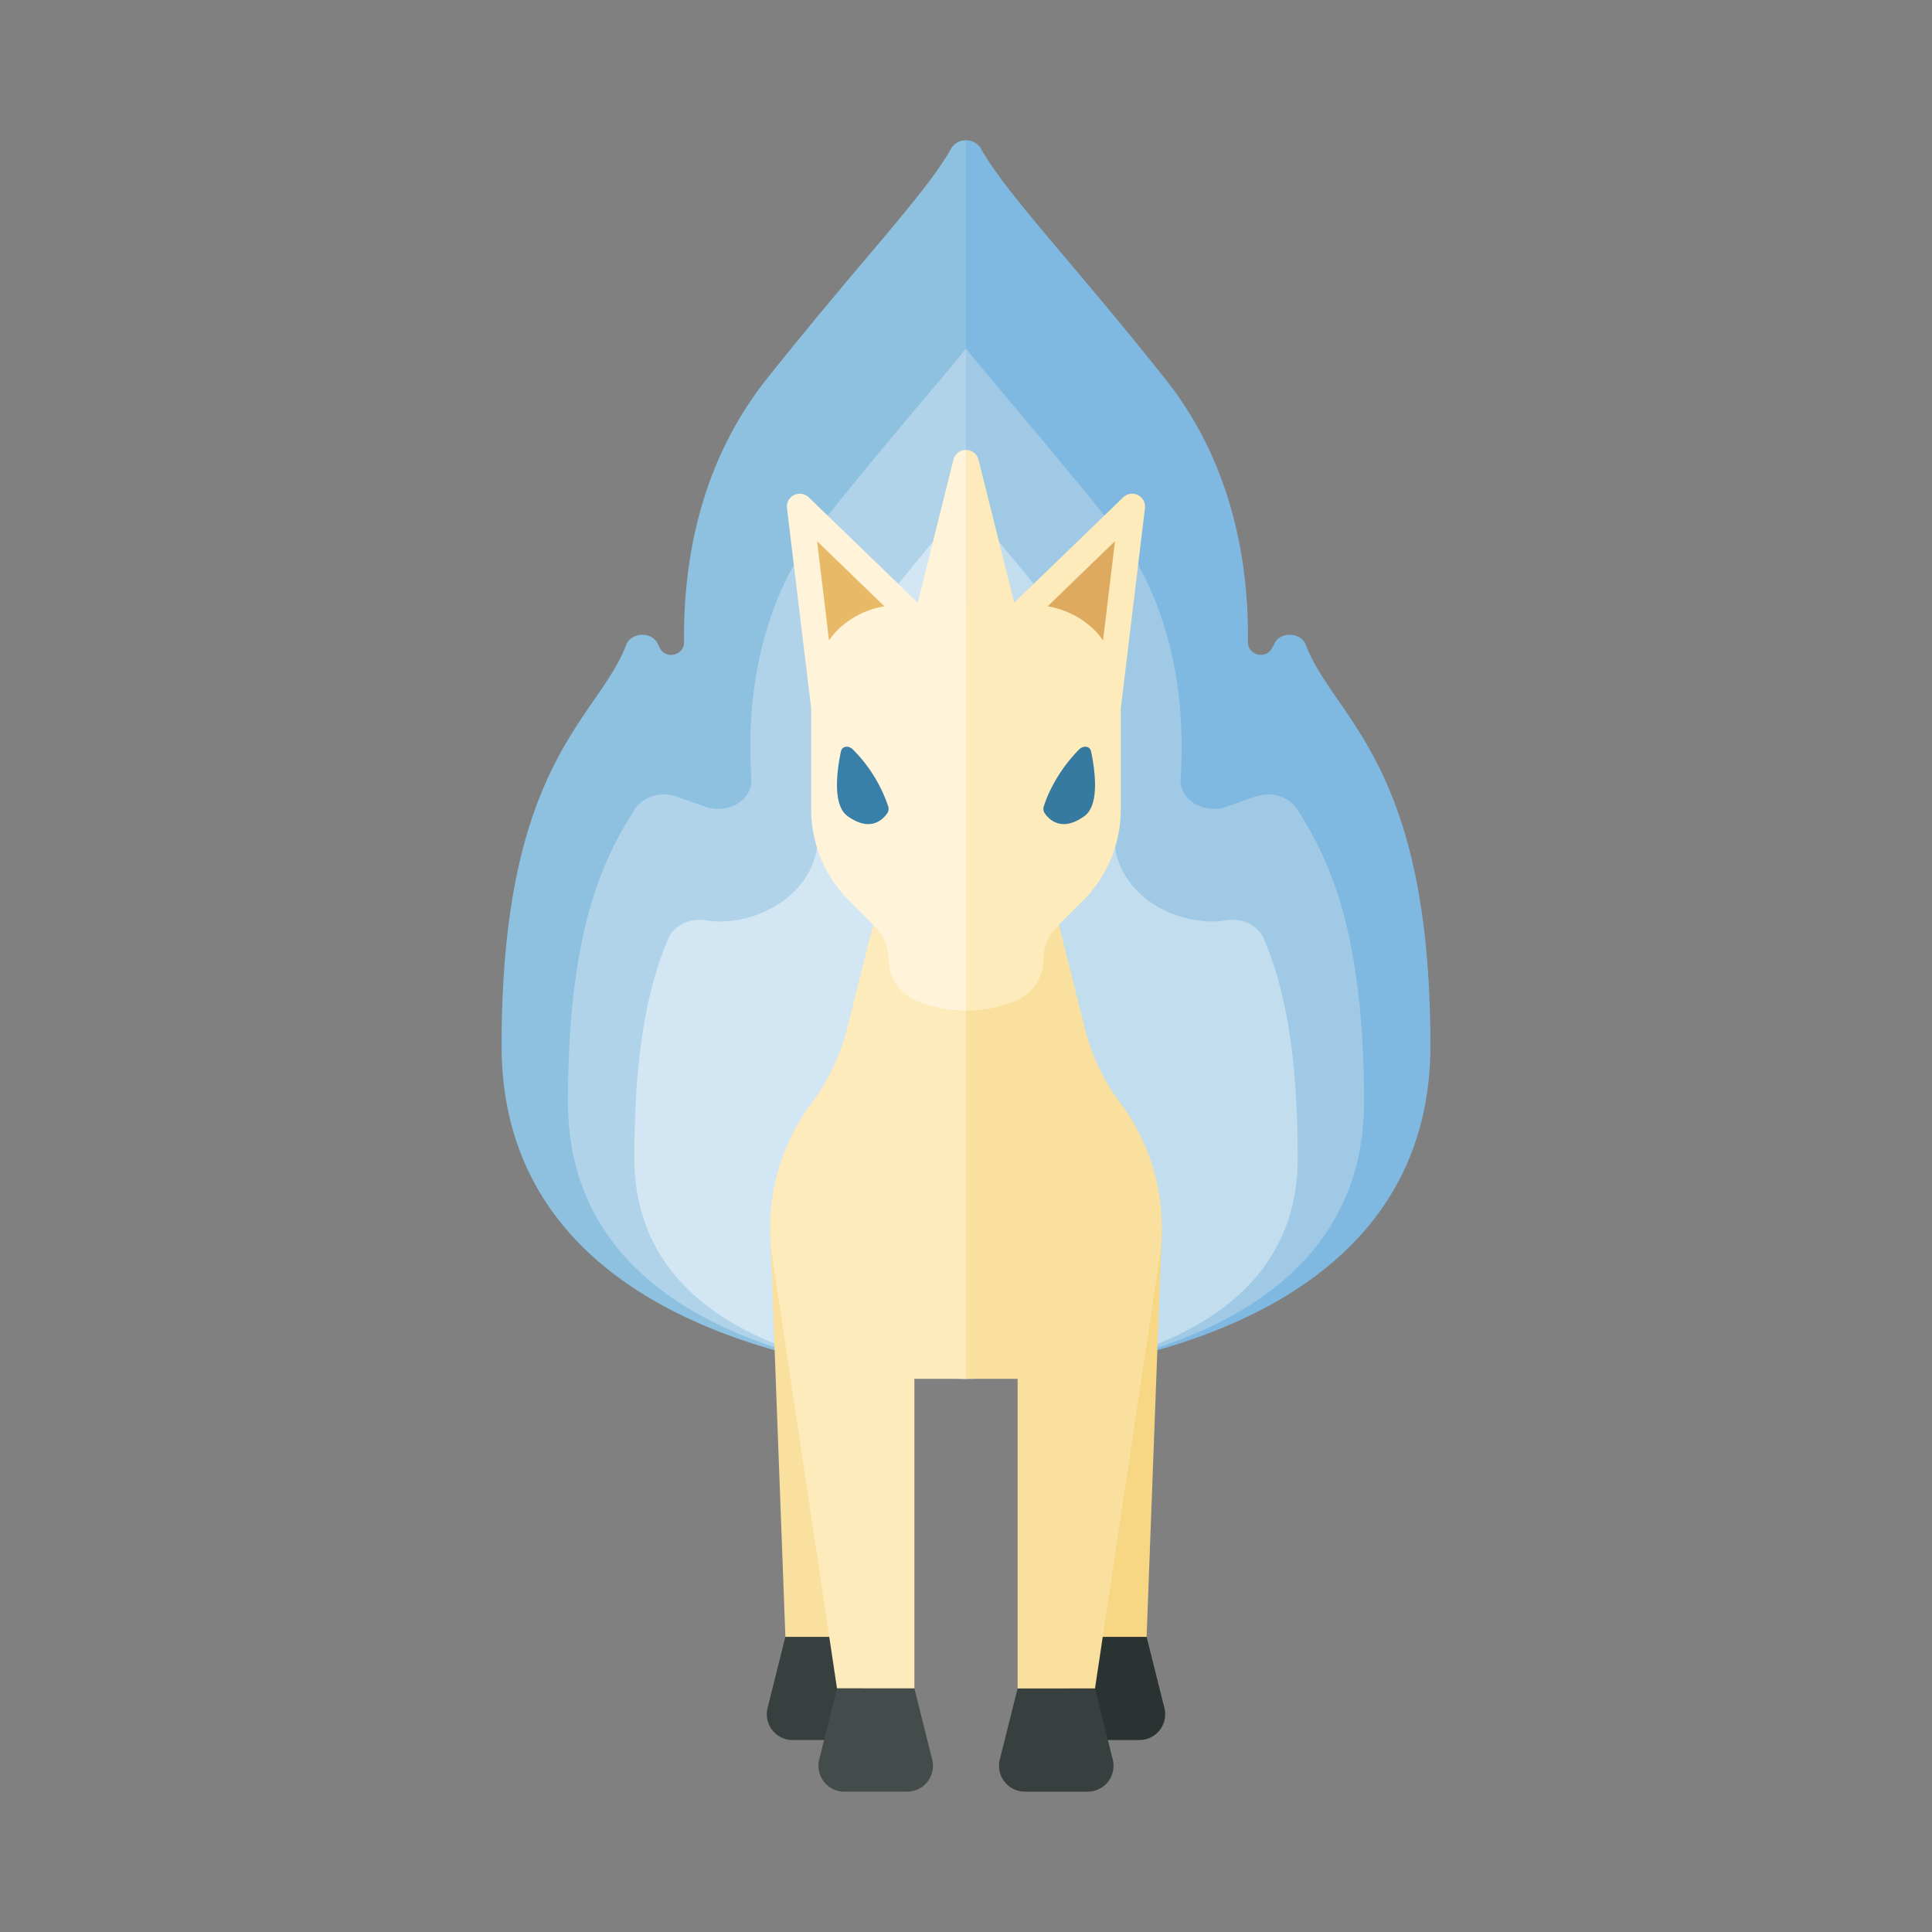 <svg xmlns="http://www.w3.org/2000/svg" width="100%" height="100%" viewBox="-2.72 -2.72 37.44 37.44"><rect x="-2.72" y="-2.72" width="37.44" height="37.44" fill="#808080" stroke="none"/><path fill="#8EC0E0" d="M16 0a.319.319 0 00-.283.151c-.508.9-1.699 2.111-3.574 4.467-1.322 1.661-1.624 3.603-1.606 5.1.003.266-.353.352-.473.115l-.045-.089c-.118-.231-.51-.21-.602.03C8.862 11.222 7 12.041 7 17.539 7 24 16 24 16 24V0z"/><path fill="#7FB8E0" d="M25 17.539c0-5.498-1.862-6.317-2.417-7.766-.092-.239-.484-.261-.602-.03l-.045.089c-.12.237-.476.151-.473-.115.018-1.496-.284-3.438-1.606-5.1C17.982 2.261 16.79 1.051 16.283.15A.32.32 0 0016 0v24s9 0 9-6.461z"/><path fill="#B0D3EA" d="M16.002 4.039L16 4.037c-.254.313-.547.662-.888 1.064a97.486 97.486 0 00-1.903 2.309c-1.284 1.612-1.459 3.573-1.369 4.967.026.403-.448.691-.888.537l-.556-.196c-.304-.107-.655-.004-.812.241-.641.996-1.298 2.415-1.298 5.672 0 5.276 7.39 5.369 7.716 5.37V4.039z"/><path fill="#9FC9E4" d="M21.604 12.717l-.556.196c-.439.155-.914-.134-.888-.537.09-1.394-.085-3.354-1.368-4.967-.745-.933-1.379-1.685-1.905-2.309-.34-.402-.633-.75-.886-1.062V24h.001c.348 0 7.712-.074 7.712-5.37 0-3.256-.657-4.675-1.298-5.672-.158-.245-.508-.348-.812-.241z"/><path fill="#D2E6F3" d="M16 7.014a90.926 90.926 0 00-1.726 2.098c-1.091 1.37-1.228 3.092-1.149 4.298.028.455-.159.887-.527 1.217a2.113 2.113 0 01-1.397.511c-.071 0-.16-.01-.252-.024-.306-.048-.607.1-.714.348-.379.877-.662 2.128-.662 4.26 0 4.127 5.743 4.277 6.429 4.279V7.014z"/><path fill="#C1DDEE" d="M16.004 24c.667 0 6.425-.124 6.425-4.279 0-2.133-.283-3.383-.662-4.26-.107-.247-.409-.396-.714-.348a1.796 1.796 0 01-.252.024c-.525 0-1.035-.186-1.397-.511-.368-.329-.555-.762-.526-1.219.078-1.204-.059-2.925-1.149-4.295A103.912 103.912 0 0016 7.014V24h.004z"/><path fill="#2B3332" d="M18.5 31h.86a.5.5 0 00.485-.621L19.5 29H18v1.5a.5.5 0 00.5.5z"/><path fill="#373F3F" d="M13.5 31h-.86a.5.5 0 01-.485-.621L12.5 29H14v1.5a.5.5 0 01-.5.5z"/><path fill="#FAE09F" d="M14 22v7h-1.5l-.295-7.871z"/><path fill="#FDEBBB" d="M14.5 14l-.803 3.21a4.019 4.019 0 01-.686 1.441 4.03 4.03 0 00-.761 3.016L13.5 30H15v-6h1V14h-1.5z"/><path fill="#373F3F" d="M17.14 32h1.219a.5.5 0 00.485-.621L18.5 30H17l-.345 1.379a.5.5 0 00.485.621z"/><path fill="#434C4B" d="M14.86 32h-1.22a.5.5 0 01-.485-.621L13.5 30H15l.345 1.379a.5.5 0 01-.485.621z"/><path fill="#F7D684" d="M18 22v7h1.5l.295-7.871z"/><path fill="#FAE09F" d="M17.5 14l.803 3.21c.13.521.363 1.011.686 1.441a4.03 4.03 0 01.761 3.016L18.5 30H17v-6h-1V14h1.5z"/><path fill="#FFF3D9" d="M16.002 6.001a.244.244 0 00-.245.188l-.693 2.77-2.111-2.041a.25.25 0 00-.422.21L13 11.012v1.952a2.5 2.5 0 00.732 1.768l.51.51a.88.88 0 01.258.622v.001a.88.88 0 00.602.835l.108.036c.257.086.524.128.791.128v-5.646h.002V6.001z"/><path fill="#FDEBBB" d="M19.468 7.128a.25.25 0 00-.422-.21l-2.111 2.041-.693-2.77A.245.245 0 0016.001 6v3H16v7.865c.267 0 .534-.043.791-.128l.108-.036a.88.88 0 00.602-.835v-.001a.88.88 0 01.258-.622l.51-.51c.468-.47.731-1.105.731-1.769v-1.952l.468-3.884z"/><path fill="#E8BA67" d="M13.5 9.5a1.7 1.7 0 01.918-.471l-1.304-1.262.231 1.923c.048-.065.097-.132.155-.19z"/><path fill="#DDAA5F" d="M18.5 9.5c.058.058.107.125.156.19l.231-1.923-1.304 1.262a1.7 1.7 0 01.917.471z"/><path fill="#3980A8" d="M14.491 12.902a2.855 2.855 0 00-.677-1.093c-.089-.091-.216-.073-.238.034-.074.35-.172 1.035.129 1.252.442.32.687.066.772-.059a.154.154 0 00.014-.134z"/><path fill="#377AA0" d="M17.509 12.902c.056-.177.236-.642.677-1.093.089-.091.216-.073.238.034.074.35.172 1.035-.129 1.252-.442.32-.687.066-.772-.059a.154.154 0 01-.014-.134z"/></svg>